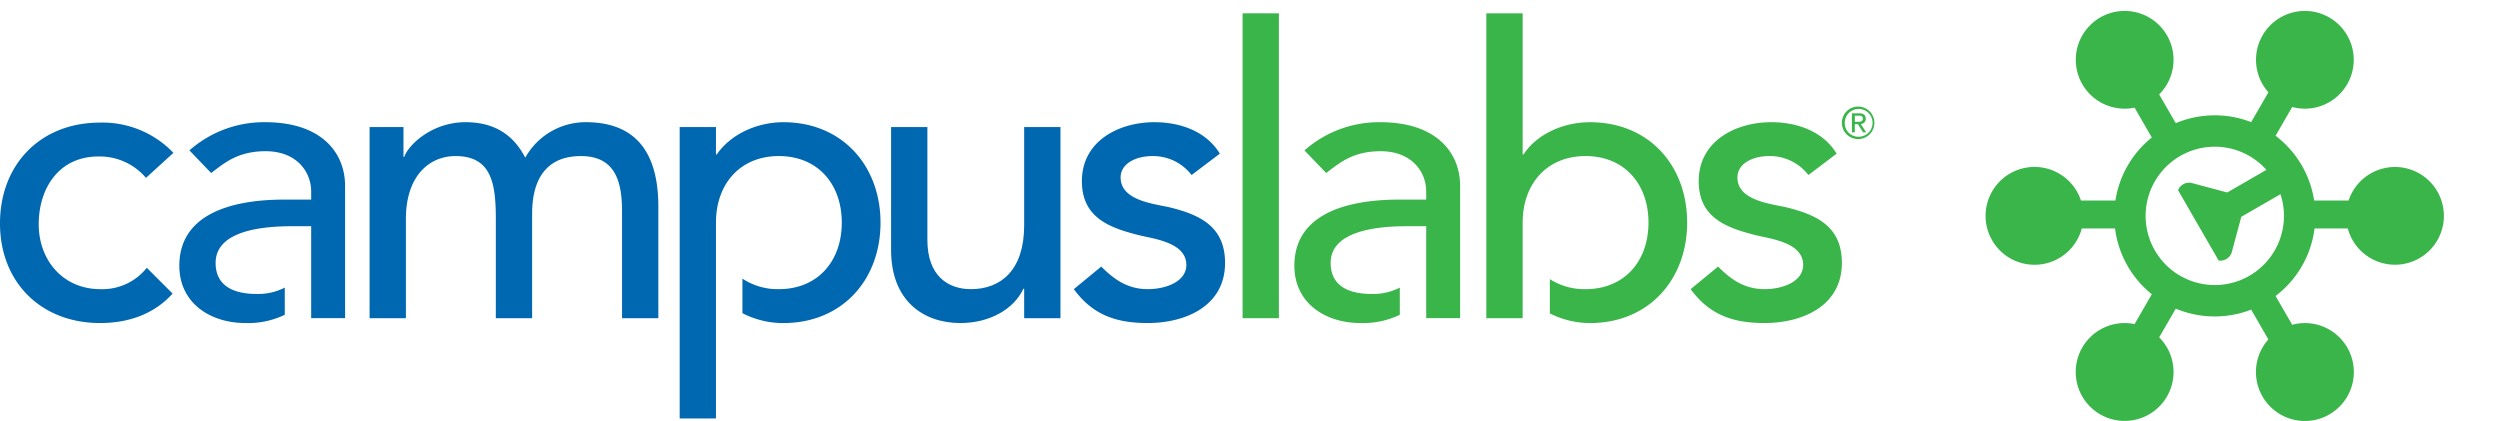<svg xmlns="http://www.w3.org/2000/svg" viewBox="0 0 460.956 77.597">
<defs>
  <style>
  .cls-1{fill:none;stroke:#020000;stroke-miterlimit:10;stroke-width:0.976px;}
  .cls-2{fill:#39b54a;}
  .cls-3{fill:#0067b1;}
  .cls-4{fill:#020000;}
  </style>
</defs>
<line class="cls-1" x1="491" y1="2.51" x2="491.5" y2="59.01"/>
<path class="cls-2" d="M441.596,30.791a9.013,9.013,0,0,0-8.555,6.18h-6.352a18.526,18.526,0,0,0-7.115-11.94l3.065-5.304a9.009,9.009,0,1,0-4.387-2.707l-3.174,5.496a18.631,18.631,0,0,0-13.904.191l-3.063-5.297a9.011,9.011,0,1,0-4.531,2.44l3.174,5.503a18.504,18.504,0,0,0-6.709,11.618h-6.352a9.02,9.02,0,1,0,.151,5.151h6.131a18.495,18.495,0,0,0,6.779,12.129l-3.174,5.506a9.019,9.019,0,1,0,4.535,2.444l3.061-5.297a18.594,18.594,0,0,0,13.9.187l3.174,5.496a9.024,9.024,0,1,0,4.389-2.705l-3.067-5.306a18.51,18.51,0,0,0,7.19-12.454h6.132a9.01,9.01,0,1,0,8.702-11.331m-26.85,20.06a12.754,12.754,0,1,1,3.143-19.532l-7.227,4.173-6.463-1.728a2.176,2.176,0,0,0-2.598,1.31l7.475,12.955a2.18,2.18,0,0,0,2.441-1.588l1.735-6.466,7.228-4.172a12.758,12.758,0,0,1-5.734,15.048"/>
<path class="cls-3" d="M26.917,32.793a11.204,11.204,0,0,0-8.774-3.941c-7.287,0-11.004,5.874-11.004,12.492s4.461,11.971,11.376,11.971a10.451,10.451,0,0,0,8.551-3.941l4.759,4.759c-3.495,3.867-8.254,5.429-13.385,5.429-10.856,0-18.44-7.511-18.44-18.367s7.436-18.589,18.44-18.589a18.071,18.071,0,0,1,13.534,5.577Z"/>
<path class="cls-3" d="M68.148,23.424h6.246v5.502h.149c.669-2.082,4.981-6.395,11.302-6.395,5.205,0,8.774,2.231,11.005,6.544a12.734,12.734,0,0,1,11.153-6.544c10.856,0,13.384,7.734,13.384,15.615v20.523h-6.692v-19.63c0-5.354-1.115-10.261-7.585-10.261-6.468,0-8.997,4.387-8.997,10.632v19.259h-6.692v-18.441c0-6.692-.966-11.45-7.435-11.45-4.833,0-9.146,3.643-9.146,11.599v18.292h-6.692Z"/>
<path class="cls-3" d="M162.351,41.044c0,10.561-7.07,18.521-17.92,18.521a16.304,16.304,0,0,1-7.54-1.821v-6.37a11.759,11.759,0,0,0,6.72,1.941c7.14,0,11.6-5.13,11.6-12.271,0-7.14-4.46-12.27-11.6-12.27s-11.6,5.13-11.6,12.27v36.11h-6.69v-53.73h6.69v5.06h.15c2.6-3.8,7.51-5.95,12.27-5.95,10.93,0,17.92,8.1,17.92,18.51"/>
<path class="cls-3" d="M195.53,58.669h-6.692v-5.428h-.149c-1.71,3.718-6.171,6.321-11.599,6.321-6.841,0-12.789-4.09-12.789-13.459v-22.679h6.691v20.82c0,6.617,3.793,9.071,8.031,9.071,5.577,0,9.815-3.569,9.815-11.749v-18.142h6.692Z"/>
<path class="cls-3" d="M219.708,32.272a8.939,8.939,0,0,0-7.212-3.495c-3.123,0-5.874,1.413-5.874,3.941,0,4.239,6.022,4.833,8.997,5.503,5.799,1.412,10.26,3.643,10.26,10.261,0,7.956-7.286,11.079-14.276,11.079-5.8,0-10.112-1.487-13.607-6.246l5.056-4.164c2.156,2.156,4.685,4.164,8.551,4.164,3.42,0,7.138-1.413,7.138-4.462,0-4.015-5.576-4.759-8.476-5.428-5.725-1.412-10.782-3.271-10.782-10.038,0-7.361,6.767-10.856,13.384-10.856,4.685,0,9.518,1.637,12.046,5.8Z"/>
<rect class="cls-2" x="229.111" y="2.456" width="6.692" height="56.213"/>
<path class="cls-2" d="M269.219,34.281v24.38h-6.25V41.711h-3.57c-6.32,0-14.05,1.12-14.05,6.77,0,4.01,2.97,5.72,7.58,5.72a10.768,10.768,0,0,0,5.17-1.17v5.01a15.632,15.632,0,0,1-7.25,1.52c-6.54,0-12.19-3.719-12.19-10.56,0-9.07,8.7-12.2,19.4-12.2h4.91v-1.48c0-3.65-2.68-7.44-8.4-7.44-5.13,0-7.59,2.16-10.04,4.02l-4.01-4.17a20.785,20.785,0,0,1,13.97-5.2c10.41,0,14.73,5.65,14.73,11.75"/>
<path class="cls-2" d="M311.081,41.044c0,10.41-6.99,18.521-17.92,18.521a16.368,16.368,0,0,1-7.399-1.781v-6.32a11.738,11.738,0,0,0,6.59,1.851c7.129,0,11.599-5.13,11.599-12.271,0-7.14-4.47-12.27-11.599-12.27-7.141,0-11.601,5.13-11.601,12.27v17.62h-6.7v-56.21h6.7v26.03h.15c2.37-3.649,7.21-5.95,12.26-5.95,10.86,0,17.92,7.95,17.92,18.51"/>
<path class="cls-2" d="M333.438,32.272a8.938,8.938,0,0,0-7.213-3.495c-3.123,0-5.874,1.413-5.874,3.941,0,4.239,6.024,4.833,8.997,5.503,5.8,1.412,10.262,3.643,10.262,10.261,0,7.956-7.287,11.079-14.276,11.079-5.8,0-10.113-1.487-13.608-6.246l5.056-4.164c2.157,2.156,4.684,4.164,8.552,4.164,3.419,0,7.137-1.413,7.137-4.462,0-4.015-5.576-4.759-8.476-5.428-5.726-1.412-10.782-3.271-10.782-10.038,0-7.361,6.767-10.856,13.384-10.856,4.685,0,9.518,1.637,12.046,5.8Z"/>
<path class="cls-3" d="M63.627,34.281v24.38h-6.25V41.711h-3.57c-6.32,0-14.05,1.12-14.05,6.77,0,4.01,2.97,5.72,7.58,5.72a10.768,10.768,0,0,0,5.17-1.17v5.01a15.632,15.632,0,0,1-7.25,1.52c-6.54,0-12.19-3.719-12.19-10.56,0-9.07,8.7-12.2,19.4-12.2h4.91v-1.48c0-3.65-2.68-7.44-8.4-7.44-5.13,0-7.59,2.16-10.04,4.02l-4.01-4.17a20.785,20.785,0,0,1,13.97-5.2c10.41,0,14.73,5.65,14.73,11.75"/>
<path class="cls-2" d="M342.607,19.651a2.997,2.997,0,1,1-2.997,2.997,2.981,2.981,0,0,1,2.997-2.997m0,5.559a2.564,2.564,0,1,0-2.466-2.562,2.488,2.488,0,0,0,2.466,2.562m-1.143-4.318h1.321c.829,0,1.224.33,1.224.999a.906.906,0,0,1-.926.959l1.007,1.547h-.573l-.95-1.507h-.572v1.507h-.531Zm.531,1.563h.548c.475,0,.934-.024.934-.588,0-.483-.419-.54-.781-.54h-.701Z"/>
</svg>